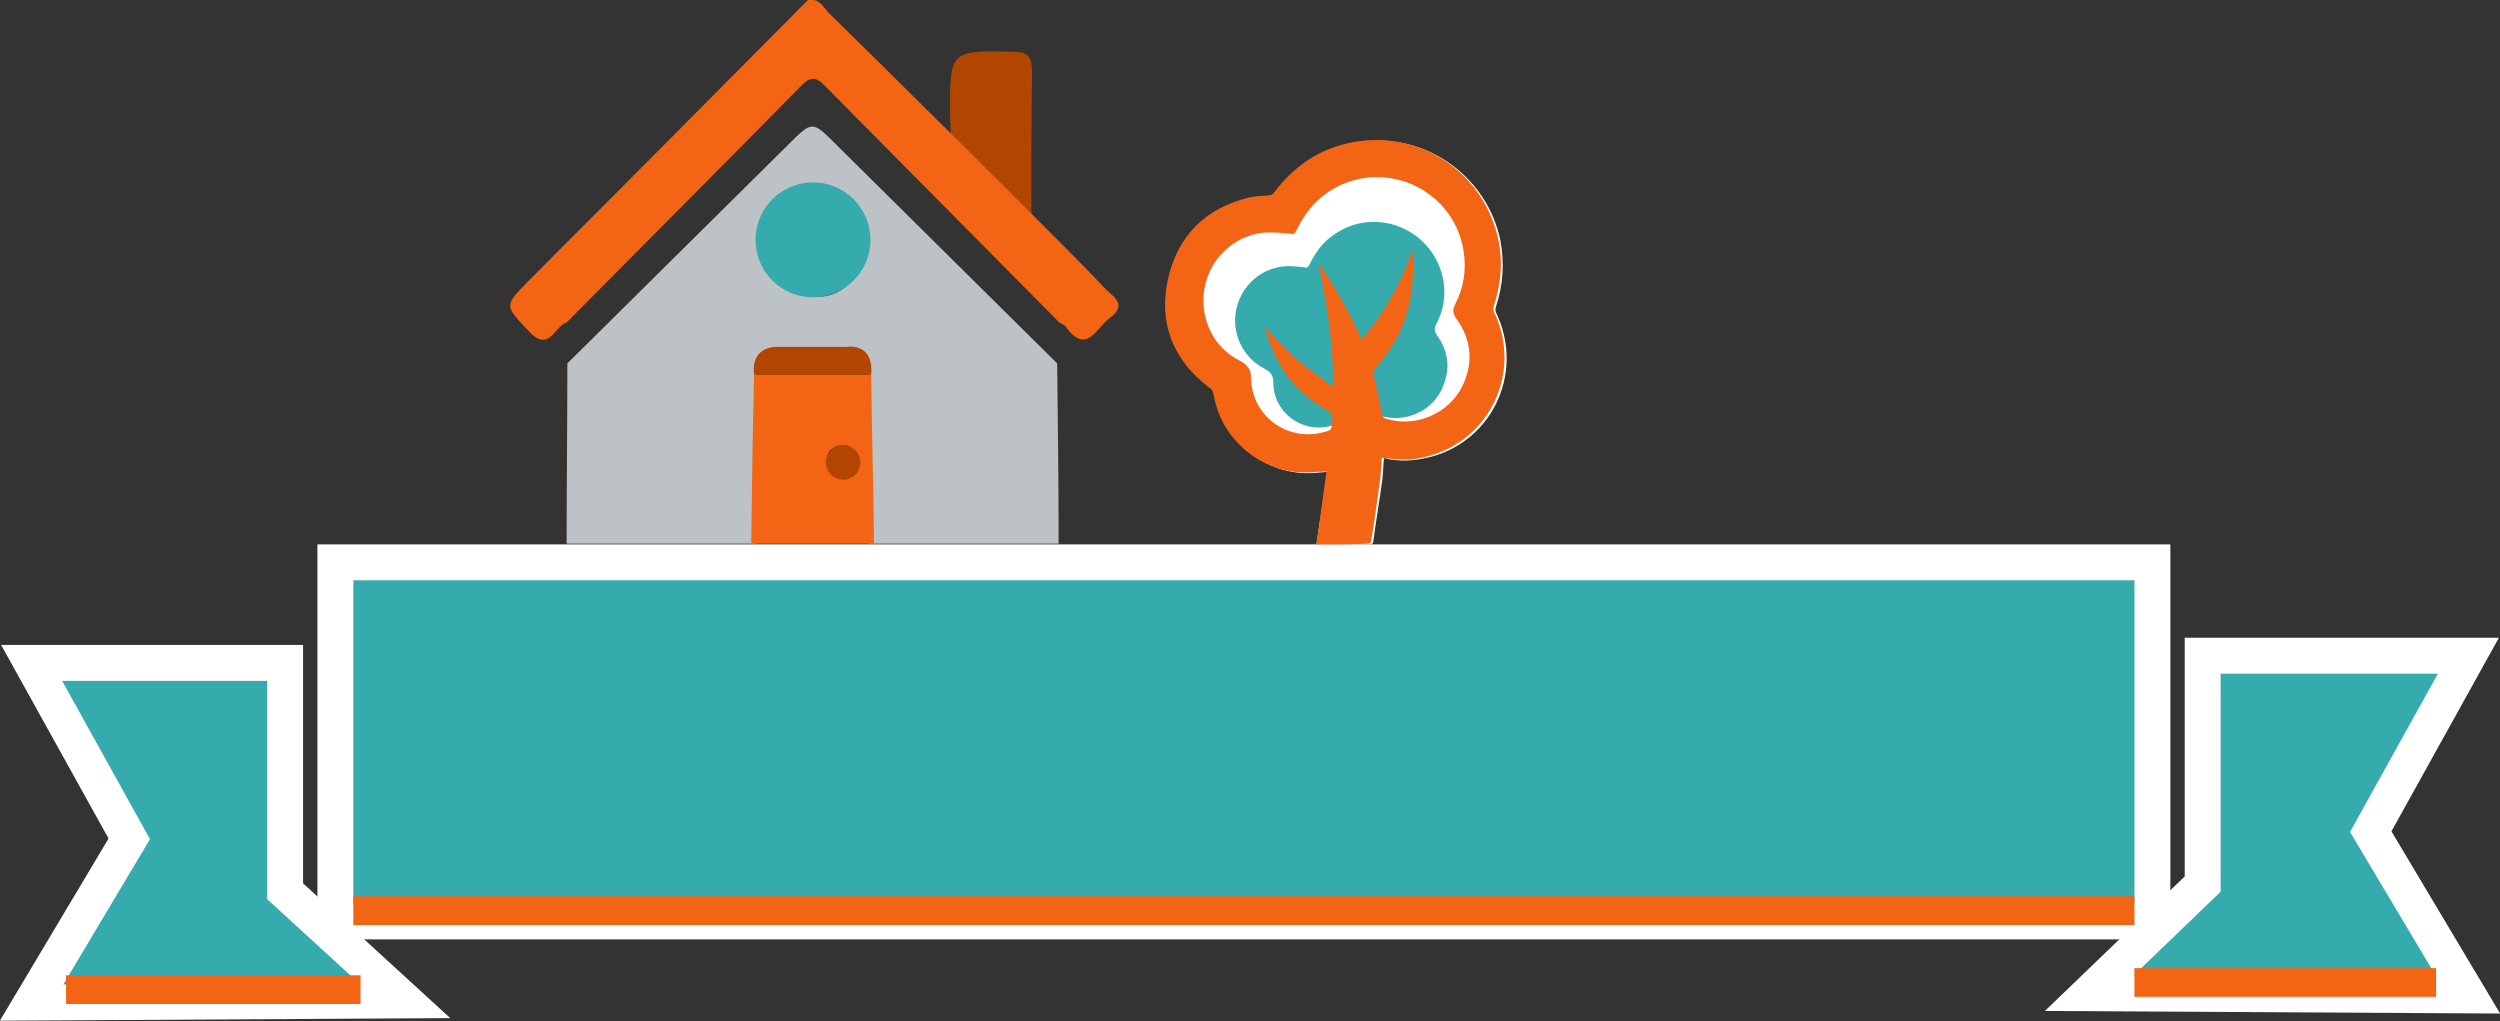 <?xml version="1.0" encoding="utf-8"?>
<!-- Generator: Adobe Illustrator 19.2.1, SVG Export Plug-In . SVG Version: 6.00 Build 0)  -->
<svg version="1.1" id="Layer_1" xmlns="http://www.w3.org/2000/svg" xmlns:xlink="http://www.w3.org/1999/xlink" x="0px" y="0px"
	 viewBox="0 0 348.1 142.2" style="enable-background:new 0 0 348.1 142.2;" xml:space="preserve">
<rect x="0" y="0" width="348.1" height="142.2" fill="#333333" stroke="none"/>
<style type="text/css">
	.st0{fill:#BCC2C6;}
	.st1{fill-rule:evenodd;clip-rule:evenodd;fill:#F36414;}
	.st2{fill-rule:evenodd;clip-rule:evenodd;fill:#B24600;}
	.st3{fill-rule:evenodd;clip-rule:evenodd;fill:#35ABAD;}
	.st4{fill:#35ABAD;stroke:#FFFFFF;stroke-width:5;stroke-miterlimit:10;}
	.st5{fill:#FFFFFF;}
	.st6{fill:#F36414;}
</style>
<g>
	<g>
		<g id="_x31_vyZE8.tif">
			<g>
				<path class="st0" d="M147.4,75.7c-8.8,0-17.6,0-26.4,0c-0.1-7.6-0.2-15.2-0.3-22.8c0.7-2.7,0-4-3.1-3.8c-2.9,0.2-5.9,0.2-8.9,0
					c-3.1-0.2-3.8,1.1-3.1,3.8c-0.1,7.6-0.2,15.2-0.3,22.8c-8.8,0-17.6,0-26.4,0c0-8.4,0.1-16.7,0.1-25.1
					c10.3-10.2,20.6-20.4,30.8-30.5c3.3-3.3,3.3-3.3,6.6,0c10.3,10.2,20.6,20.4,30.8,30.5C147.3,59,147.4,67.3,147.4,75.7z
					 M120.4,35.6c1.6-3.4-0.1-5.9-2.6-8c-2.7-2.3-6.4-2.2-9.1,0c-2.5,2-4.2,4.5-2.6,8c0.8,3.8,3.4,5.5,7,5.7
					C116.6,41.6,119.1,39.6,120.4,35.6z"/>
				<path class="st1" d="M104.6,75.7c0.1-7.8,0.2-15.6,0.4-23.5c5.4,0,10.8,0,16.3,0c0.1,7.8,0.3,15.6,0.4,23.5
					C116,75.7,110.3,75.7,104.6,75.7z M119.3,64.3c0-1.2-0.4-2.3-1.9-2.3c-1.3,0-2.2,0.7-2.3,2c-0.1,1.2,0.7,2.2,2,2.3
					C118.5,66.5,119.1,65.6,119.3,64.3z"/>
				<path class="st2" d="M121.3,52.2c-5.4,0-10.8,0-16.3,0c-0.5-4.2,3.3-3.9,3.3-3.9l9.6,0C117.9,48.3,121.7,47.6,121.3,52.2z"/>
				<path class="st2" d="M143.6,31.3c-4.3-3.5-8.4-7.4-11.2-12.5c0-0.8-0.1-1.5-0.1-2.3c-0.1-9.5-0.1-9.5,8.7-9.3
					c1.9,0,2.7,0.4,2.7,2.8C143.6,17,143.6,24.1,143.6,31.3z"/>
				<circle class="st3" cx="113.2" cy="33.4" r="8"/>
				<circle class="st2" cx="117.4" cy="64.4" r="2.4"/>
				<path class="st1" d="M147.5,44.9c-10.9-11-21.9-22.1-32.8-33.1c-1.1-1.1-1.9-1.1-3,0c-10.9,11.1-21.9,22.1-32.8,33.1
					c-1.7,0.5-2.4,4.3-5.3,1.2c-3.3-3.6-3.5-3.4-0.1-6.9c13-13,26-26.1,39-39.2c1.5-0.3,2.1,0.9,2.8,1.7
					c4.8,4.7,35.1,34.6,38.4,38.3c1.1,1.2,3.5,2.3,0.8,4.3c-1.9,1.4-3.2,5.2-6.1,1.2C148.2,45.2,147.8,45.1,147.5,44.9z"/>
			</g>
		</g>
		<g>
			<polygon class="st4" points="4.4,139.6 56.3,139.3 39.7,124.1 39.7,92.3 4.4,92.3 18,116.8 			"/>
			<polygon class="st4" points="299.7,128.3 46.7,128.3 46.7,78.3 299.7,78.3 299.7,96.3 			"/>
			<polygon class="st4" points="343.7,138.6 290.9,138.3 306.7,123.1 306.7,91.3 343.7,91.3 330.1,115.8 			"/>
		</g>
		<g id="ju5NJg.tif">
			<g>
				<path class="st5" d="M183.3,75.8c2.6,0,5.1,0,7.6,0c0.1,0,0.3-0.2,0.3-0.3c0.4-3,0.9-5.9,1.3-8.9c0.1-0.9,0.1-1.9,0.2-2.8
					c0.2,0,0.3,0,0.5,0.1c1.5,0.3,3.1,0.3,4.7,0c9.5-1.6,14.6-11.7,10.4-20.4c-0.1-0.2-0.1-0.6,0-0.8c1-3,1.2-6.1,0.6-9.3
					c-1.8-8.5-9.8-14.7-18.9-13.7c-5.1,0.6-9.2,3-12.3,7.2c-0.1,0.2-0.5,0.3-0.7,0.4c-0.9,0.1-1.9,0.1-2.8,0.3
					c-6.1,1.5-10.1,5.3-11.3,11.5c-1.3,6.1,0.9,11.2,5.8,15c0.4,0.3,0.6,0.6,0.6,1c1.1,6.7,7.5,11.5,14.3,10.7
					c0.4,0,0.9-0.1,1.4-0.1C184.3,69.1,183.8,72.4,183.3,75.8z"/>
				<path class="st3" d="M186.4,54.1c0,0,0,3.3-0.1,3.7c0,0.1,0,0.2,0,0.3c-0.1,1-0.1,1-1,1.2c-4,1.1-8-1.9-8-6c0-1.1-0.4-1.5-1.3-2
					c-2.9-1.5-4.5-4.8-3.9-8c0.6-3.3,3.2-5.8,6.5-6.2c0.9-0.1,1.9,0,2.8,0.1c0.7,0.1,0.7,0.1,1-0.5c0.8-1.6,1.8-3,3.3-4
					c5.9-4.2,14.1-0.7,15.3,6.5c0.3,2.1,0,4-1,5.9c-0.3,0.6-0.3,1,0.1,1.6c1.7,2.4,1.9,4.9,0.6,7.6c-1.5,3.1-5.2,4.6-8.5,3.6
					c-0.3-0.1-0.4-0.2-0.5-0.5c-0.3-1.4-0.6-2.9-0.9-4.3C190.9,52.6,186.5,49.5,186.4,54.1z"/>
				<path class="st1" d="M183.3,75.8c0.5-3.4,0.9-6.7,1.4-10.2c-0.5,0.1-0.9,0.1-1.4,0.1c-6.8,0.8-13.2-4-14.3-10.7
					c-0.1-0.4-0.2-0.8-0.6-1c-5-3.8-7.1-8.9-5.8-15c1.3-6.1,5.2-10,11.3-11.5c0.9-0.2,1.9-0.2,2.8-0.3c0.3,0,0.6-0.2,0.7-0.4
					c3.1-4.1,7.1-6.6,12.3-7.2c9.2-1,17.1,5.2,18.9,13.7c0.7,3.1,0.4,6.2-0.6,9.3c-0.1,0.2-0.1,0.6,0,0.8
					c4.2,8.7-0.9,18.7-10.4,20.4c-1.5,0.3-3.1,0.2-4.7,0c-0.1,0-0.3,0-0.5-0.1c-0.1,1-0.1,1.9-0.2,2.8c-0.4,3-0.8,5.9-1.3,8.9
					c0,0.1-0.2,0.3-0.3,0.3C188.4,75.8,185.9,75.8,183.3,75.8z M196.7,34.8c0.2,3.3,0,6.6-1.1,9.7c-0.9,2.6-2.4,4.8-4.1,6.8
					c-0.3,0.3-0.3,0.6-0.2,1c0.4,1.8,0.8,3.5,1.1,5.3c0.1,0.4,0.2,0.6,0.6,0.7c4.1,1.3,8.7-0.7,10.6-4.5c1.6-3.3,1.3-6.5-0.8-9.4
					c-0.5-0.7-0.6-1.2-0.2-2c1.2-2.3,1.6-4.8,1.2-7.4c-1.4-9-11.7-13.3-19.1-8.1c-1.8,1.3-3.1,3-4.1,5c-0.4,0.8-0.4,0.7-1.3,0.6
					c-1.2-0.1-2.4-0.2-3.5-0.1c-4.1,0.5-7.4,3.7-8.1,7.8c-0.7,4,1.2,8.2,4.9,10c1.1,0.6,1.6,1.2,1.6,2.5c0.1,5.2,5,8.8,10,7.5
					c1.2-0.3,1.2-0.3,1.3-1.5c0-0.1,0-0.2,0-0.3c0.1-0.5-0.1-0.9-0.6-1.2c-3-1.7-5.4-3.9-7-7c-0.8-1.6-1.4-3.2-1.9-4.8
					c1.4,1.5,2.8,3.1,4.4,4.5c1.6,1.4,3.4,2.6,5.1,3.9c0.1,0,0.1-0.1,0.1-0.1c0.1-5.8-0.9-11.4-2-17.1c2.3,3.4,4.3,6.9,6,10.7
					C192.7,43.6,195.1,39.5,196.7,34.8z"/>
			</g>
		</g>
		<rect x="49.2" y="124.8" class="st6" width="248" height="4"/>
	</g>
	<rect x="9.2" y="135.8" class="st6" width="41" height="4"/>
	<rect x="297.2" y="134.8" class="st6" width="42" height="4"/>
</g>
</svg>
